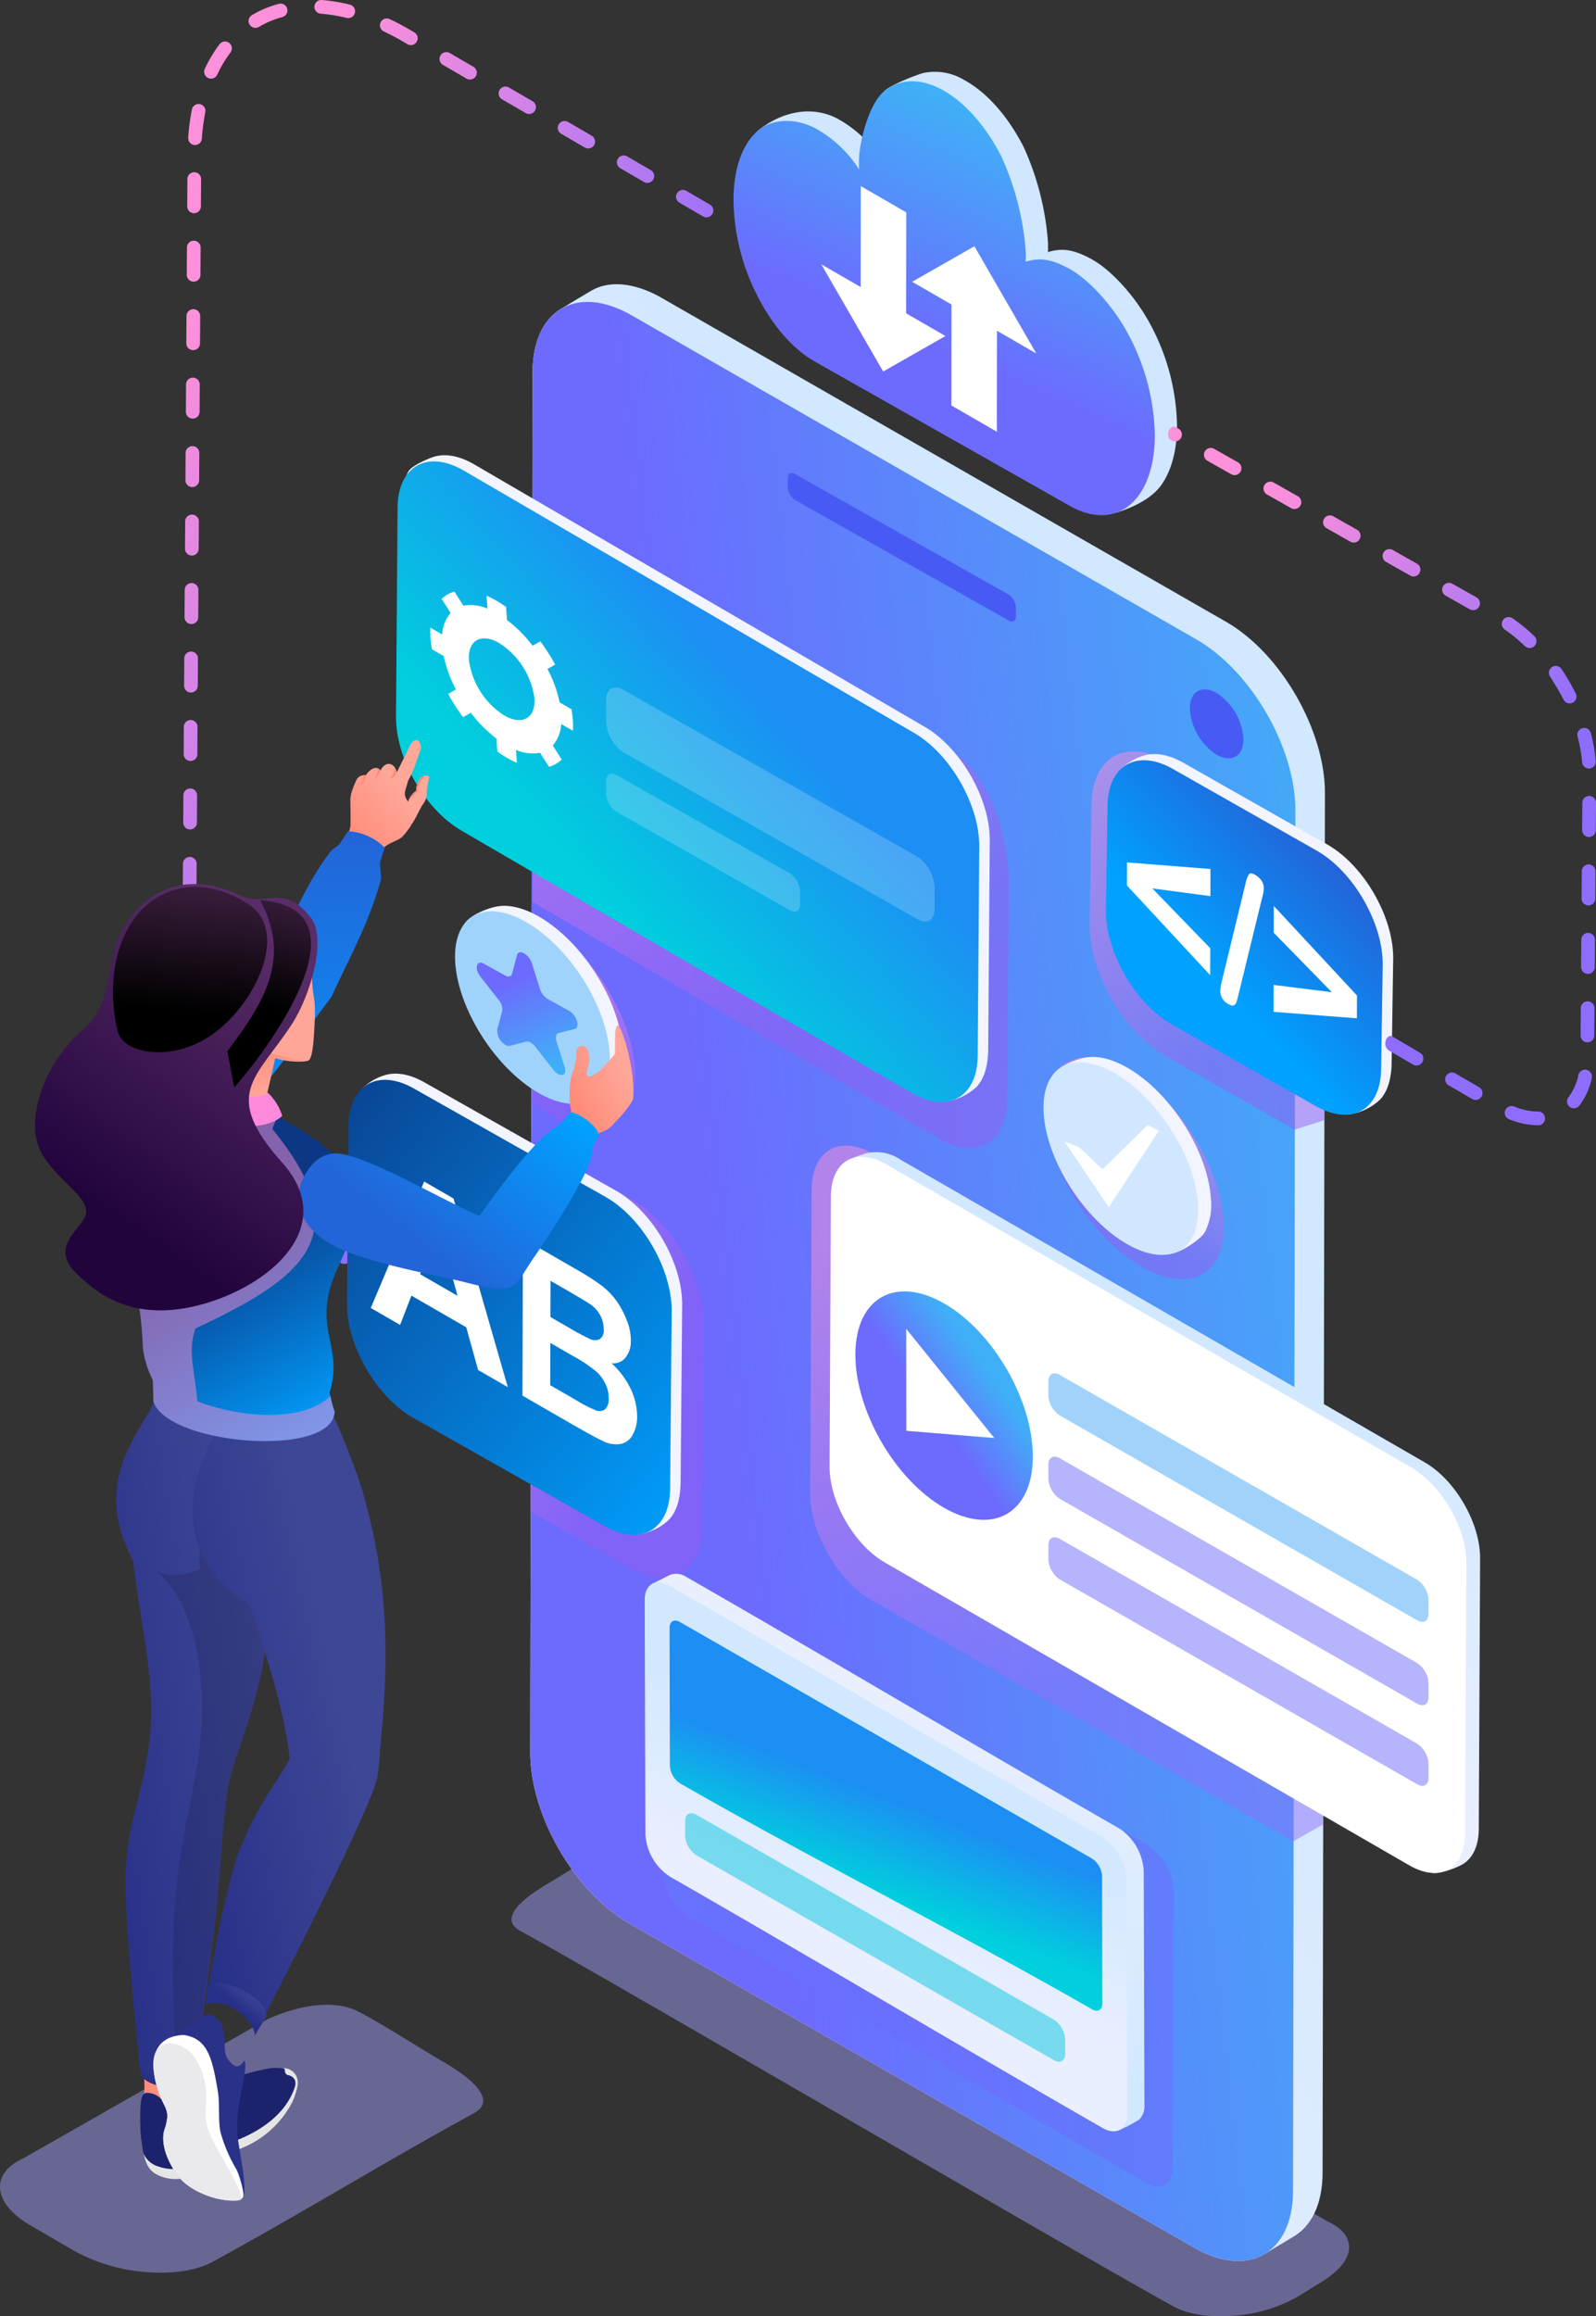 <svg xmlns="http://www.w3.org/2000/svg" xmlns:xlink="http://www.w3.org/1999/xlink" width="261.813" height="379.778" viewBox="0 0 261.813 379.778">
  <rect x="0" y="0" width="261.813" height="379.778" fill="#333333" stroke="none"/>
  <defs>
    <linearGradient id="linear-gradient" x1="0.207" y1="0.097" x2="0.609" y2="0.613" gradientUnits="objectBoundingBox">
      <stop offset="0" stop-color="#fd90da"/>
      <stop offset="1" stop-color="#8e6dfd"/>
    </linearGradient>
    <linearGradient id="linear-gradient-2" x1="0.469" y1="0.618" x2="0.682" y2="0.12" gradientUnits="objectBoundingBox">
      <stop offset="0" stop-color="#6d6afe"/>
      <stop offset="1" stop-color="#3fb0f7"/>
    </linearGradient>
    <linearGradient id="linear-gradient-3" x1="0.638" y1="0.304" x2="0.228" y2="0.857" gradientUnits="objectBoundingBox">
      <stop offset="0" stop-color="#d1e8ff"/>
      <stop offset="1" stop-color="#eaefff"/>
    </linearGradient>
    <linearGradient id="linear-gradient-4" x1="0.249" y1="0.574" x2="1.129" y2="0.313" xlink:href="#linear-gradient-2"/>
    <linearGradient id="linear-gradient-5" x1="0.609" y1="0.767" x2="0.186" y2="-0.049" gradientUnits="objectBoundingBox">
      <stop offset="0" stop-color="#965cf2"/>
      <stop offset="1" stop-color="#ff8adc"/>
    </linearGradient>
    <linearGradient id="linear-gradient-6" x1="0.627" y1="0.369" x2="0.34" y2="0.666" gradientUnits="objectBoundingBox">
      <stop offset="0" stop-color="#1c8ef4"/>
      <stop offset="1" stop-color="#00cfdd"/>
    </linearGradient>
    <linearGradient id="linear-gradient-7" x1="0.689" y1="0.761" x2="0.279" y2="-0.029" xlink:href="#linear-gradient-5"/>
    <linearGradient id="linear-gradient-8" x1="0.717" y1="0.222" x2="0.407" y2="0.62" gradientUnits="objectBoundingBox">
      <stop offset="0" stop-color="#2364d8"/>
      <stop offset="1" stop-color="#00a1ff"/>
    </linearGradient>
    <linearGradient id="linear-gradient-9" x1="0.421" y1="0.69" x2="0.658" y2="0.121" xlink:href="#linear-gradient-5"/>
    <linearGradient id="linear-gradient-10" x1="0.408" y1="0.072" x2="0.581" y2="0.776" xlink:href="#linear-gradient"/>
    <linearGradient id="linear-gradient-11" x1="0.526" y1="0.294" x2="0.442" y2="0.881" xlink:href="#linear-gradient-3"/>
    <linearGradient id="linear-gradient-12" x1="0.424" y1="0.572" x2="0.682" y2="0.326" xlink:href="#linear-gradient-2"/>
    <linearGradient id="linear-gradient-13" x1="0.564" y1="0.678" x2="-0.291" y2="-0.263" xlink:href="#linear-gradient-5"/>
    <linearGradient id="linear-gradient-14" x1="-0.056" y1="-0.173" x2="1" y2="1.047" gradientUnits="objectBoundingBox">
      <stop offset="0" stop-color="#0b3785"/>
      <stop offset="1" stop-color="#00a1ff"/>
    </linearGradient>
    <linearGradient id="linear-gradient-15" x1="0.578" y1="0.537" x2="-1.349" y2="-0.385" xlink:href="#linear-gradient-2"/>
    <linearGradient id="linear-gradient-16" x1="0.531" y1="0.984" x2="0.496" y2="0.2" xlink:href="#linear-gradient-3"/>
    <linearGradient id="linear-gradient-17" x1="0.557" y1="0.355" x2="0.438" y2="0.658" xlink:href="#linear-gradient-3"/>
    <linearGradient id="linear-gradient-18" x1="0.519" y1="0.454" x2="0.425" y2="0.675" xlink:href="#linear-gradient-6"/>
    <linearGradient id="linear-gradient-19" x1="0.28" y1="0.057" x2="0.717" y2="0.617" xlink:href="#linear-gradient"/>
    <linearGradient id="linear-gradient-20" x1="0.358" y1="0.771" x2="0.637" y2="0.056" xlink:href="#linear-gradient-5"/>
    <linearGradient id="linear-gradient-21" x1="0.44" y1="0.199" x2="0.716" y2="0.924" xlink:href="#linear-gradient-2"/>
    <linearGradient id="linear-gradient-22" x1="0.201" y1="0.854" x2="0.66" y2="0.351" gradientUnits="objectBoundingBox">
      <stop offset="0" stop-color="#ff8a78"/>
      <stop offset="1" stop-color="#ffa799"/>
    </linearGradient>
    <linearGradient id="linear-gradient-23" x1="0.5" y1="0" x2="0.5" y2="1" xlink:href="#linear-gradient-8"/>
    <linearGradient id="linear-gradient-24" x1="0" y1="0.5" x2="1" y2="0.5" xlink:href="#linear-gradient-22"/>
    <linearGradient id="linear-gradient-25" x1="0.781" y1="0.222" x2="-0.047" y2="0.782" gradientUnits="objectBoundingBox">
      <stop offset="0" stop-color="#3e4795"/>
      <stop offset="1" stop-color="#273088"/>
    </linearGradient>
    <linearGradient id="linear-gradient-26" x1="0.948" y1="0.203" x2="0.157" y2="0.737" xlink:href="#linear-gradient-25"/>
    <linearGradient id="linear-gradient-28" x1="0.636" y1="0.277" x2="0.003" y2="0.695" xlink:href="#linear-gradient-25"/>
    <linearGradient id="linear-gradient-29" x1="0.719" y1="0.173" x2="0.459" y2="0.469" xlink:href="#linear-gradient-25"/>
    <linearGradient id="linear-gradient-30" x1="0.504" y1="0.373" x2="0.733" y2="0.978" xlink:href="#linear-gradient-14"/>
    <linearGradient id="linear-gradient-31" x1="0.288" y1="0.705" x2="0.792" y2="0.272" xlink:href="#linear-gradient-22"/>
    <linearGradient id="linear-gradient-32" x1="0.344" y1="0.656" x2="1.021" y2="0.163" xlink:href="#linear-gradient-8"/>
    <linearGradient id="linear-gradient-33" x1="0.505" y1="0.464" x2="0.611" y2="0.799" xlink:href="#linear-gradient-22"/>
    <linearGradient id="linear-gradient-34" x1="0.732" y1="0.132" x2="0.397" y2="0.819" gradientUnits="objectBoundingBox">
      <stop offset="0" stop-color="#5a2d68"/>
      <stop offset="1" stop-color="#22043d"/>
    </linearGradient>
    <linearGradient id="linear-gradient-35" x1="0.627" y1="-0.907" x2="0.476" y2="0.728" gradientUnits="objectBoundingBox">
      <stop offset="0" stop-color="#8a4791"/>
      <stop offset="1"/>
    </linearGradient>
    <linearGradient id="linear-gradient-36" x1="0.762" y1="-0.835" x2="0.484" y2="0.609" xlink:href="#linear-gradient-35"/>
  </defs>
  <g id="develop-mobile-app" transform="translate(-1530.656 -144.779)">
    <g id="Group_52096" data-name="Group 52096" transform="translate(1560.576 144.779)">
      <path id="Path_7712" data-name="Path 7712" d="M1654.457,297.569a1.122,1.122,0,1,0-2.242.1c.066,1.521.19,3.038.358,4.551a1.123,1.123,0,1,0,2.231-.252c-.164-1.46-.283-2.932-.346-4.4Zm83.173-117.3a1.124,1.124,0,0,0,1.429-1.687,1.155,1.155,0,0,0-.3-.253l-3.881-2.26a1.124,1.124,0,0,0-1.429,1.688,1.157,1.157,0,0,0,.3.253l3.881,2.26Zm-9.7-5.649a1.124,1.124,0,0,0,1.429-1.687,1.159,1.159,0,0,0-.3-.253l-3.881-2.259a1.124,1.124,0,0,0-1.429,1.687,1.149,1.149,0,0,0,.3.253l3.881,2.26Zm-9.7-5.649a1.124,1.124,0,0,0,1.429-1.687,1.146,1.146,0,0,0-.3-.253l-3.881-2.26a1.124,1.124,0,0,0-1.429,1.688,1.157,1.157,0,0,0,.3.253l3.881,2.26Zm-9.7-5.649a1.124,1.124,0,0,0,1.429-1.687,1.147,1.147,0,0,0-.3-.253l-3.881-2.26a1.124,1.124,0,0,0-1.429,1.687,1.16,1.16,0,0,0,.3.253l3.881,2.26Zm-9.7-5.649a1.124,1.124,0,0,0,1.429-1.687,1.147,1.147,0,0,0-.3-.253l-3.88-2.259a1.124,1.124,0,0,0-1.429,1.687,1.156,1.156,0,0,0,.3.253l3.881,2.259Zm-9.7-5.648a1.124,1.124,0,0,0,1.429-1.688,1.152,1.152,0,0,0-.3-.253l-.822-.478.007,0c-1.048-.6-2.132-1.187-3.228-1.7a1.124,1.124,0,0,0-1.248,1.832,1.179,1.179,0,0,0,.3.2c1.048.5,2.055,1.033,3.063,1.611l0,0,.806.469Zm-9.981-4.309a1.123,1.123,0,0,0,.689-2.132,1.316,1.316,0,0,0-.143-.046,28.84,28.84,0,0,0-4.625-.758,1.124,1.124,0,0,0-.391,2.2,1.222,1.222,0,0,0,.245.043,27.488,27.488,0,0,1,4.226.695Zm-10.526-.141a1.123,1.123,0,0,0-.5-2.187,17.274,17.274,0,0,0-4.511,1.876,1.124,1.124,0,0,0,.939,2.027,1.184,1.184,0,0,0,.213-.1,15.756,15.756,0,0,1,3.857-1.617Zm-8.515,5.8a1.124,1.124,0,0,0-1.62-1.534,1.193,1.193,0,0,0-.175.185,22.162,22.162,0,0,0-2.424,4.05,1.124,1.124,0,0,0,1.876,1.2,1.18,1.18,0,0,0,.163-.256,20.164,20.164,0,0,1,2.18-3.641Zm-4.135,9.789a1.124,1.124,0,0,0-2.141-.641,1.227,1.227,0,0,0-.063.211,36.339,36.339,0,0,0-.6,4.591,1.123,1.123,0,1,0,2.24.148,34.938,34.938,0,0,1,.563-4.309Zm-.693,10.976a1.124,1.124,0,0,0-2.213-.275,1.249,1.249,0,0,0-.032.26l-.029,4.491a1.124,1.124,0,0,0,2.213.275,1.258,1.258,0,0,0,.032-.26l.029-4.491Zm-.073,11.227a1.124,1.124,0,0,0-2.213-.275,1.225,1.225,0,0,0-.032.26l-.03,4.491a1.124,1.124,0,0,0,2.213.274,1.245,1.245,0,0,0,.032-.26l.029-4.491Zm-.073,11.227a1.124,1.124,0,0,0-2.213-.275,1.241,1.241,0,0,0-.032.26l-.029,4.491a1.124,1.124,0,0,0,2.213.275,1.241,1.241,0,0,0,.032-.26l.029-4.491Zm-.073,11.227a1.124,1.124,0,0,0-2.213-.275,1.247,1.247,0,0,0-.032.26l-.029,4.491a1.124,1.124,0,0,0,2.213.275,1.231,1.231,0,0,0,.032-.26l.029-4.491Zm-.073,11.227a1.124,1.124,0,0,0-2.213-.275,1.242,1.242,0,0,0-.032.26l-.029,4.491a1.124,1.124,0,0,0,2.213.275,1.247,1.247,0,0,0,.032-.26l.029-4.49Zm-.073,11.227a1.124,1.124,0,0,0-2.213-.275,1.258,1.258,0,0,0-.032.26l-.029,4.49a1.124,1.124,0,0,0,2.213.275,1.242,1.242,0,0,0,.032-.26l.029-4.491Zm-.073,11.227a1.123,1.123,0,0,0-2.213-.274,1.229,1.229,0,0,0-.032.26l-.029,4.491a1.124,1.124,0,0,0,2.213.275,1.25,1.25,0,0,0,.032-.26l.029-4.491Zm-.073,11.227a1.124,1.124,0,0,0-2.213-.275,1.241,1.241,0,0,0-.032.26l-.029,4.491a1.123,1.123,0,0,0,2.213.274,1.205,1.205,0,0,0,.032-.26l.029-4.491Zm-.072,11.226a1.124,1.124,0,0,0-2.213-.275,1.265,1.265,0,0,0-.032.26l-.029,4.49a1.124,1.124,0,0,0,2.213.275,1.253,1.253,0,0,0,.032-.26l.029-4.49Zm-.073,11.226a1.124,1.124,0,0,0-2.213-.275,1.247,1.247,0,0,0-.032.26l-.029,4.49a1.124,1.124,0,0,0,2.213.275,1.241,1.241,0,0,0,.032-.26l.029-4.49Zm-.073,11.226a1.123,1.123,0,0,0-2.213-.274,1.237,1.237,0,0,0-.032.26l-.029,4.491a1.123,1.123,0,0,0,2.213.275,1.241,1.241,0,0,0,.032-.26l.029-4.491Zm1.055,22.141a1.123,1.123,0,0,0-2.2.451c.3,1.492.661,2.971,1.063,4.439a1.123,1.123,0,1,0,2.165-.6c-.39-1.417-.736-2.853-1.028-4.294Zm3.08,10.6a1.124,1.124,0,0,0-2.173.361,1.142,1.142,0,0,0,.072.433c.535,1.425,1.113,2.823,1.723,4.217a1.123,1.123,0,0,0,2.052-.913c-.6-1.331-1.16-2.728-1.674-4.1Zm4.6,10.06a1.123,1.123,0,0,0-1.971,1.076q1.087,2,2.273,3.94a1.123,1.123,0,1,0,1.912-1.177q-1.16-1.887-2.215-3.839Zm5.91,9.361a1.124,1.124,0,0,0-1.987.967,1.174,1.174,0,0,0,.175.358c.893,1.226,1.825,2.431,2.787,3.6a1.123,1.123,0,1,0,1.733-1.428c-.935-1.134-1.842-2.312-2.707-3.5Zm7.136,8.44a1.123,1.123,0,1,0-1.6,1.576c1.085,1.105,2.2,2.088,3.309,3.149a1.123,1.123,0,1,0,1.486-1.684Q1677.875,348.576,1676.327,347Z" transform="translate(-1652.214 -144.779)" fill-rule="evenodd" fill="url(#linear-gradient)"/>
      <g id="Group_52077" data-name="Group 52077" transform="translate(90.4 11.746)">
        <g id="Group_52075" data-name="Group 52075">
          <path id="Path_7713" data-name="Path 7713" d="M2045.445,200.3a19.867,19.867,0,0,1,7.033,6.682c-.025-.507-.049,1.354-.033-1.522s-1.633-7.52.616-9.847c.891-.922,5.233-2.617,6.277-2.885a9.3,9.3,0,0,1,6.8,1.187c3.768,2.06,7.179,6.071,9.655,10.892a45.549,45.549,0,0,1,4.02,15.792c0,2.909-.016,1.005-.043,1.494,2.1-.63,3.979-.621,7.217,1.17s7.317,6.211,9.848,11.12a36.34,36.34,0,0,1,4.141,16.059c.009,4.193-.947,7.524-2.574,9.829-1.64,2.324-4.81,3.7-7.056,4.441-6.441,2.237-18.86-10.822-25.413-14.531q-10.43-5.9-20.753-11.741c-3.75-2.122-7.112-6.167-9.521-11a35.4,35.4,0,0,1-3.8-15.666c.029-3.059-2.207-7.648.687-9.845C2037.039,198.517,2041.844,198.3,2045.445,200.3Z" transform="translate(-2028.212 -192.499)" fill="#d0e7ff" fill-rule="evenodd"/>
          <path id="Path_7714" data-name="Path 7714" d="M2033.084,206.724a19.867,19.867,0,0,1,7.033,6.683c-.024-.508-.049,1.353-.033-1.522s1.574-9.156,4.045-11.246,5.879-2.359,9.646-.3,7.179,6.071,9.655,10.892a45.539,45.539,0,0,1,4.02,15.792c0,2.91-.015,1.005-.043,1.494,2.1-.63,3.979-.622,7.217,1.17s7.318,6.212,9.848,11.12a36.25,36.25,0,0,1,4.141,16.059c.012,5.395-1.561,9.412-4.1,11.527s-6.037,2.308-9.893.125q-10.566-5.98-21.052-11.912-10.429-5.9-20.753-11.741c-3.75-2.122-7.112-6.167-9.52-11a35.389,35.389,0,0,1-3.8-15.666c.048-5.234,1.584-9.125,4.034-11.2S2029.935,204.982,2033.084,206.724Z" transform="translate(-2019.493 -197.344)" fill-rule="evenodd" fill="url(#linear-gradient-2)"/>
        </g>
        <g id="Group_52076" data-name="Group 52076" transform="translate(14.408 18.764)">
          <path id="Path_7715" data-name="Path 7715" d="M2084.482,285.285l-6.454-3.724,10.15,17.58,10.215-5.822-6.451-3.726.018-16.553-7.46-4.307Z" transform="translate(-2078.028 -268.733)" fill="#fff" fill-rule="evenodd"/>
          <path id="Path_7716" data-name="Path 7716" d="M2152.5,322.681l6.454,3.724-10.15-17.58-10.216,5.822,6.451,3.726-.018,16.553,7.46,4.308Z" transform="translate(-2123.686 -298.957)" fill="#fff" fill-rule="evenodd"/>
        </g>
      </g>
      <path id="Path_7717" data-name="Path 7717" d="M2005.6,1433.923l-105.164-60.064c-3.9-1.783-9.638-3.466-13.466-1.134l-9.795,5.968c-1.971,1.2-8.45,5.184-4.116,7.541,12.75,6.933,94.215,54.532,107.163,61.575,2.448,1.332,6.031,1.813,9.791,1.5a24.6,24.6,0,0,0,10.6-3.158l3.913-2.413c2.766-1.706,4.3-3.569,4.445-5.356C2009.116,1436.636,2007.994,1435.017,2005.6,1433.923Z" transform="translate(-1817.596 -1069.623)" fill="#9e9bf5" fill-rule="evenodd" opacity="0.5" style="mix-blend-mode: multiply;isolation: isolate"/>
      <g id="Group_52080" data-name="Group 52080" transform="translate(57.053 46.598)">
        <g id="Group_52078" data-name="Group 52078">
          <path id="Path_7718" data-name="Path 7718" d="M2026.1,643.788c-.015,5.119-1.84,8.723-4.758,10.418l-4.63,2.784c-15.885-6.779-9.99-87.279-10.958-110.164l4.877-120.1c-4.1-7.166-19.879-13.42-16.2-28.055l-46.557-21.794c-2.067-1.406-56.4-32.87-46.645-38.77,1.631-.987,3.246-1.98,4.856-2.917,3.6-2.13,8.19-.813,11.56,1.13h0l92.641,53.137c9.093,5.239,16.225,17.916,16.2,28.053Z" transform="translate(-1896.113 -334.095)" fill-rule="evenodd" fill="url(#linear-gradient-3)"/>
          <path id="Path_7719" data-name="Path 7719" d="M1884.4,357.4c.014-5.018,1.752-8.582,4.568-10.318,2.967-1.829,7.129-1.631,11.734,1.028l92.641,53.135c8.965,5.177,16.225,17.75,16.2,28.055l-.386,226.28c-.029,10.3-7.337,14.468-16.3,9.29l-92.639-53.136c-8.977-5.183-16.226-17.751-16.2-28.054Z" transform="translate(-1884.008 -342.982)" fill="#fff" fill-rule="evenodd"/>
          <path id="Path_7720" data-name="Path 7720" d="M1884.4,357.4c.014-5.018,1.752-8.582,4.568-10.318,2.967-1.829,7.129-1.631,11.734,1.028l92.641,53.135c8.965,5.177,16.225,17.75,16.2,28.055l-.386,226.28c-.029,10.3-7.337,14.468-16.3,9.29l-92.639-53.136c-8.977-5.183-16.226-17.751-16.2-28.054Z" transform="translate(-1884.008 -342.982)" fill-rule="evenodd" fill="url(#linear-gradient-4)"/>
        </g>
        <g id="Group_52079" data-name="Group 52079" transform="translate(42.252 30.957)">
          <path id="Path_7721" data-name="Path 7721" d="M2328.028,614.718c2.427,1.4,4.4.276,4.409-2.513a9.655,9.655,0,0,0-4.382-7.589c-2.427-1.4-4.4-.277-4.409,2.513A9.655,9.655,0,0,0,2328.028,614.718Z" transform="translate(-2257.687 -568.533)" fill="#485af4" fill-rule="evenodd"/>
          <path id="Path_7722" data-name="Path 7722" d="M2055.669,460.706c0-.76.54-1.058,1.2-.665,9.627,5.439,25.4,14.319,35.03,19.759a2.691,2.691,0,0,1,1.2,2.089v1.5c0,.76-.541,1.058-1.2.665-9.626-5.439-25.4-14.319-35.03-19.759a2.686,2.686,0,0,1-1.195-2.089Z" transform="translate(-2055.668 -459.868)" fill="#485af4" fill-rule="evenodd"/>
        </g>
      </g>
      <g id="Group_52082" data-name="Group 52082" transform="translate(35.042 74.641)">
        <path id="Path_7723" data-name="Path 7723" d="M1885.93,496.766l68.608,36.736c6.163,3.559,9.258,14.307,9.238,21.39l-.266,35.551c-.021,7.082-5.043,9.945-11.207,6.387l-66.634-38.8Z" transform="translate(-1863.25 -484.77)" fill-rule="evenodd" opacity="0.5" fill="url(#linear-gradient-5)" style="mix-blend-mode: multiply;isolation: isolate"/>
        <path id="Path_7724" data-name="Path 7724" d="M1801.639,455.668c.007-2.383-.836-3.86.185-5.163.65-.828,2.911-1.833,3.868-2.164,1.852-.641,4.2-.31,6.757,1.166l73.873,43.011c5.945,3.434,10.759,11.77,10.74,18.6l-.256,34.3c-.005,2.118-.449,4.831-2.073,6.318a9.242,9.242,0,0,1-4.695,2.243c-1.548.127-2.147-1.3-4.043-2.4l-73.872-43.011c-5.953-3.437-10.76-11.771-10.74-18.6Z" transform="translate(-1799.66 -448.03)" fill="#f2f4ff" fill-rule="evenodd"/>
        <path id="Path_7725" data-name="Path 7725" d="M1794.84,459.78c.019-6.833,4.858-9.6,10.81-6.161l73.873,43.011c5.945,3.433,10.759,11.77,10.74,18.6l-.256,34.3c-.019,6.833-4.865,9.594-10.811,6.161l-73.872-43.011c-5.953-3.437-10.76-11.771-10.741-18.6Z" transform="translate(-1794.583 -451.129)" fill-rule="evenodd" fill="url(#linear-gradient-6)"/>
        <g id="Group_52081" data-name="Group 52081" transform="translate(34.468 38.084)">
          <path id="Path_7726" data-name="Path 7726" d="M1934.622,604.769c0-1.823,1.3-2.54,2.885-1.6l48.138,27.3a6.45,6.45,0,0,1,2.866,5.013V639.1c-.005,1.823-1.3,2.539-2.885,1.6l-48.138-27.3a6.446,6.446,0,0,1-2.866-5.013Z" transform="translate(-1934.621 -602.757)" fill="#fff" fill-rule="evenodd" opacity="0.2"/>
          <path id="Path_7727" data-name="Path 7727" d="M1934.621,661.2c0-1.076.766-1.5,1.7-.942l28.426,16.123a3.809,3.809,0,0,1,1.693,2.96v2.13c0,1.077-.767,1.5-1.7.943l-28.426-16.123a3.808,3.808,0,0,1-1.693-2.96Z" transform="translate(-1934.62 -645.92)" fill="#fff" fill-rule="evenodd" opacity="0.2"/>
        </g>
        <path id="Path_7728" data-name="Path 7728" d="M1829.562,559.2a12.772,12.772,0,0,1-5.782-9.04c-.227-3.277,1.993-4.545,4.96-2.83a12.779,12.779,0,0,1,5.782,9.04c.227,3.279-1.995,4.544-4.96,2.83Zm11.03-1.019-1.929-1.115a21.011,21.011,0,0,0-2-5.483l1.262-.718a31.174,31.174,0,0,0-2.44-3.814l-1.261.72a22.328,22.328,0,0,0-4.205-4.224l-.148-2.134c-.529-.381-1.067-.732-1.61-1.046a15.536,15.536,0,0,0-1.595-.807l.148,2.134a6.707,6.707,0,0,0-3.947-.489l-1.47-2.3a4.77,4.77,0,0,0-2.093,1.194l1.47,2.3a5.835,5.835,0,0,0-1.378,3.528l-1.929-1.115a13.1,13.1,0,0,0,.012,1.705,16.866,16.866,0,0,0,.233,1.836l1.929,1.115a20.941,20.941,0,0,0,2,5.481l-1.262.72a31.177,31.177,0,0,0,2.44,3.814l1.261-.72a22.33,22.33,0,0,0,4.205,4.224l.148,2.132a18.841,18.841,0,0,0,1.612,1.049,15.162,15.162,0,0,0,1.593.8l-.148-2.132a6.707,6.707,0,0,0,3.946.489l1.471,2.3A4.778,4.778,0,0,0,1839,566.43l-1.471-2.3a5.821,5.821,0,0,0,1.378-3.526l1.929,1.115a13.178,13.178,0,0,0-.012-1.707A16.832,16.832,0,0,0,1840.592,558.179Z" transform="translate(-1811.815 -516.537)" fill="#fff" fill-rule="evenodd"/>
      </g>
      <g id="Group_52085" data-name="Group 52085" transform="translate(148.845 123.186)">
        <path id="Path_7729" data-name="Path 7729" d="M2257.24,654.082c.022-7.893,5.612-11.086,12.486-7.116l25.2,14.306.486,44.472-4.835,1.54-21.231-12.052c-6.876-3.97-12.428-13.6-12.407-21.488Z" transform="translate(-2256.943 -645.258)" fill-rule="evenodd" opacity="0.5" fill="url(#linear-gradient-7)" style="mix-blend-mode: multiply;isolation: isolate"/>
        <g id="Group_52084" data-name="Group 52084" transform="translate(2.653 0.451)">
          <path id="Path_7730" data-name="Path 7730" d="M2274.974,654.73c.006-2.383-.548-3.869.482-5.163a9.047,9.047,0,0,1,3.571-2.164c1.851-.641,4.2-.31,6.757,1.166l23.6,13.394c5.945,3.433,10.759,11.771,10.739,18.6l-.256,17.023c-.006,2.118-.449,4.831-2.074,6.318a9.247,9.247,0,0,1-4.7,2.243c-1.548.126-2.147-1.305-4.043-2.4l-23.6-13.394c-5.953-3.437-10.76-11.771-10.74-18.6Z" transform="translate(-2272.996 -647.092)" fill="#f2f4ff" fill-rule="evenodd"/>
          <path id="Path_7731" data-name="Path 7731" d="M2267.98,658.841c.019-6.833,4.858-9.6,10.81-6.161l23.6,13.394c5.945,3.433,10.759,11.771,10.74,18.6l-.256,17.022c-.019,6.833-4.865,9.594-10.811,6.161l-23.6-13.394c-5.953-3.437-10.76-11.771-10.741-18.6Z" transform="translate(-2267.723 -650.191)" fill-rule="evenodd" fill="url(#linear-gradient-8)"/>
          <g id="Group_52083" data-name="Group 52083" transform="translate(3.453 17.765)">
            <path id="Path_7732" data-name="Path 7732" d="M2379.461,748.264l13.642,14.683-.01,3.741-13.681-1.06.012-4.413,9.559,1.192-9.535-9.749Z" transform="translate(-2355.375 -741.127)" fill="#fff" fill-rule="evenodd"/>
            <path id="Path_7733" data-name="Path 7733" d="M2350.692,727.82a2.292,2.292,0,0,1,.363,1.243,7.575,7.575,0,0,1-.3,1.589l-3.859,15.8c-.122.528-.244.93-.332,1.218a.83.83,0,0,1-.451.552c-.187.087-.466.027-.844-.191a2.442,2.442,0,0,1-1.374-2.179,10.438,10.438,0,0,1,.278-1.646l3.843-15.81a5.014,5.014,0,0,1,.576-1.633c.176-.258.537-.225,1.051.072A2.826,2.826,0,0,1,2350.692,727.82Z" transform="translate(-2328.6 -724.788)" fill="#fff" fill-rule="evenodd"/>
            <path id="Path_7734" data-name="Path 7734" d="M2281.752,723.051l.01-3.784,13.687,1.082-.013,4.451-9.526-1.275,9.5,9.813-.013,4.413Z" transform="translate(-2281.752 -719.267)" fill="#fff" fill-rule="evenodd"/>
          </g>
        </g>
      </g>
      <g id="Group_52088" data-name="Group 52088" transform="translate(141.253 173.296)">
        <path id="Path_7735" data-name="Path 7735" d="M2243.1,883.334c-8.066-4.663-15.1-15.661-15.718-24.574s5.417-12.355,13.484-7.692,15.1,15.667,15.718,24.574S2251.167,887.995,2243.1,883.334Z" transform="translate(-2227.036 -848.954)" fill-rule="evenodd" opacity="0.5" fill="url(#linear-gradient-9)" style="mix-blend-mode: multiply;isolation: isolate"/>
        <g id="Group_52087" data-name="Group 52087">
          <path id="Path_7736" data-name="Path 7736" d="M2231.342,851.852c.849-1.437,3.652-2.574,5.307-2.893,1.931-.372,4.338.148,7,1.687,6.988,4.04,13.091,13.581,13.625,21.3a9.915,9.915,0,0,1-.943,5.567c-.733,1.286-3.7,3.185-5.209,3.521C2242.2,883.613,2228.843,856.079,2231.342,851.852Z" transform="translate(-2229.82 -848.843)" fill="#f2f4ff" fill-rule="evenodd"/>
          <g id="Group_52086" data-name="Group 52086" transform="translate(0 0.891)">
            <path id="Path_7737" data-name="Path 7737" d="M2239.761,882.237c-6.992-4.042-13.091-13.576-13.626-21.3s4.7-10.71,11.689-6.668,13.091,13.581,13.625,21.3S2246.749,886.277,2239.761,882.237Z" transform="translate(-2226.097 -852.465)" fill="#d1e7ff" fill-rule="evenodd"/>
            <path id="Path_7738" data-name="Path 7738" d="M2253.728,894.232l1.854.927-8.233,12.532-7.268-10.777,2.393.936,3.839,3.644Z" transform="translate(-2236.64 -883.951)" fill="#fff" fill-rule="evenodd"/>
          </g>
        </g>
      </g>
      <g id="Group_52092" data-name="Group 52092" transform="translate(102.982 187.826)">
        <path id="Path_7739" data-name="Path 7739" d="M2070.853,915.087c.018-6.45,4.586-9.059,10.2-5.815l73.657,42.232.006,67.716-4.866,2.738-69.1-39.49c-5.619-3.244-10.156-11.11-10.138-17.559Z" transform="translate(-2070.61 -907.878)" fill-rule="evenodd" opacity="0.5" fill="url(#linear-gradient-10)" style="mix-blend-mode: multiply;isolation: isolate"/>
        <g id="Group_52091" data-name="Group 52091" transform="translate(3.185 1.045)">
          <path id="Path_7740" data-name="Path 7740" d="M2090.964,918.579c0-1.642-1.283-2.979-.714-4.035.615-1.141,3.153-1.843,4.244-2.191a7.041,7.041,0,0,1,5.6,1.021l86.038,49.655c5.023,2.9,9.09,9.946,9.074,15.719l-.216,44.338c-.008,2.829-1,4.832-2.591,5.8-.975.59-3.72,1.67-5.066,1.437-.945-.163-.42-1.419-1.477-2.03l-86.037-49.655c-5.03-2.9-9.092-9.946-9.075-15.719Z" transform="translate(-2088.491 -912.125)" fill-rule="evenodd" fill="url(#linear-gradient-11)"/>
          <path id="Path_7741" data-name="Path 7741" d="M2083.769,921.887c.016-5.773,4.1-8.11,9.133-5.205l86.038,49.655c5.023,2.9,9.091,9.945,9.075,15.719l-.217,44.338c-.017,5.773-4.111,8.106-9.135,5.205l-86.036-49.656c-5.03-2.9-9.092-9.946-9.075-15.719Z" transform="translate(-2083.552 -914.619)" fill="#fff" fill-rule="evenodd"/>
          <g id="Group_52089" data-name="Group 52089" transform="translate(4.227 22.868)">
            <path id="Path_7742" data-name="Path 7742" d="M2115.33,1007.031c-8.045-4.645-14.578-.913-14.6,8.322s6.466,20.5,14.511,25.141,14.578.913,14.6-8.332S2123.368,1011.671,2115.33,1007.031Z" transform="translate(-2100.725 -1005.033)" fill-rule="evenodd" fill="url(#linear-gradient-12)"/>
            <path id="Path_7743" data-name="Path 7743" d="M2134.637,1029.973l.017,16.72,14.425,1.18Z" transform="translate(-2126.29 -1023.834)" fill="#fff" fill-rule="evenodd"/>
          </g>
          <g id="Group_52090" data-name="Group 52090" transform="translate(35.899 36.299)">
            <path id="Path_7744" data-name="Path 7744" d="M2229.4,1060.91c0-1.186.843-1.651,1.875-1.037l58.614,33.574a4.2,4.2,0,0,1,1.864,3.259v2.345c0,1.186-.844,1.651-1.876,1.038l-58.613-33.576a4.189,4.189,0,0,1-1.864-3.259Z" transform="translate(-2229.402 -1059.602)" fill="#44a7f7" fill-rule="evenodd" opacity="0.5"/>
            <path id="Path_7745" data-name="Path 7745" d="M2229.4,1116.416c0-1.186.843-1.651,1.875-1.037l58.614,33.575a4.2,4.2,0,0,1,1.864,3.259v2.345c0,1.186-.844,1.651-1.876,1.038l-58.613-33.576a4.189,4.189,0,0,1-1.864-3.259Z" transform="translate(-2229.402 -1101.446)" fill="#6d6afd" fill-rule="evenodd" opacity="0.5"/>
            <path id="Path_7746" data-name="Path 7746" d="M2229.4,1170.1c0-1.186.843-1.651,1.875-1.038l58.614,33.575a4.2,4.2,0,0,1,1.864,3.259v2.346c0,1.185-.844,1.651-1.876,1.038l-58.613-33.576a4.189,4.189,0,0,1-1.864-3.259Z" transform="translate(-2229.402 -1141.914)" fill="#6d6afd" fill-rule="evenodd" opacity="0.5"/>
          </g>
        </g>
      </g>
      <g id="Group_52094" data-name="Group 52094" transform="translate(26.997 176.037)">
        <path id="Path_7747" data-name="Path 7747" d="M1884.143,905.639l16.793,9.493c6.469,3.736,11.707,12.807,11.686,20.243l-.278,33.407c-.021,7.434-5.294,10.439-11.765,6.7l-16.436-9.291Z" transform="translate(-1854.054 -894.4)" fill-rule="evenodd" opacity="0.5" fill="url(#linear-gradient-13)" style="mix-blend-mode: multiply;isolation: isolate"/>
        <g id="Group_52093" data-name="Group 52093">
          <path id="Path_7748" data-name="Path 7748" d="M1769.151,867.617c.006-2.383-.548-3.869.482-5.163a9.051,9.051,0,0,1,3.571-2.164c1.851-.64,4.2-.31,6.757,1.166l31.459,17.782c5.945,3.433,10.759,11.77,10.74,18.6l-.256,29.115c-.006,2.118-.45,4.831-2.074,6.318a9.244,9.244,0,0,1-4.695,2.243c-1.547.125-2.147-1.305-4.043-2.4l-31.458-17.781c-5.953-3.438-10.76-11.771-10.74-18.6Z" transform="translate(-1767.172 -859.98)" fill="#f2f4ff" fill-rule="evenodd"/>
          <path id="Path_7749" data-name="Path 7749" d="M1762.157,871.728c.019-6.833,4.858-9.6,10.81-6.161l31.459,17.782c5.945,3.433,10.759,11.77,10.74,18.6l-.256,29.114c-.019,6.832-4.865,9.594-10.811,6.161l-31.457-17.781c-5.953-3.437-10.76-11.772-10.741-18.6Z" transform="translate(-1761.899 -863.078)" fill-rule="evenodd" fill="url(#linear-gradient-14)"/>
          <path id="Path_7750" data-name="Path 7750" d="M1807.261,948.129l-.017,5.934,2.956,1.706a36.428,36.428,0,0,0,3.3,1.783,1.931,1.931,0,0,0,1.81.155,1.712,1.712,0,0,0,.674-1.611,4.839,4.839,0,0,0-.557-2.281,5.068,5.068,0,0,0-1.687-1.867c-.447-.3-1.738-1.082-3.884-2.323l-2.594-1.5Zm-21.395-1.086,6.138,3.544-3.118-11.324-3.02,7.78Zm.667-15.19,4.811,2.777,8.906,30.931-4.871-2.811-1.944-7-8.991-5.192-1.859,4.8-4.813-2.779,8.76-20.731Zm29.638,37.373a2.275,2.275,0,0,0,.627-1.851,5.2,5.2,0,0,0-.474-2.233,6.681,6.681,0,0,0-1.393-1.993,22.754,22.754,0,0,0-4.037-2.723l-3.662-2.114-.02,6.932,4.213,2.432a20.6,20.6,0,0,0,3.112,1.62,1.6,1.6,0,0,0,1.635-.07Zm4.229-3.393a10.554,10.554,0,0,1,1.058,4.489,5.958,5.958,0,0,1-.715,3.031,2.868,2.868,0,0,1-1.932,1.518,4.7,4.7,0,0,1-3.066-.527c-.741-.346-2.549-1.309-5.435-2.977l-7.653-4.417.072-25.746,8.981,5.184a38.235,38.235,0,0,1,3.954,2.539,11.971,11.971,0,0,1,2.368,2.433,14.5,14.5,0,0,1,1.7,3.155,8.66,8.66,0,0,1,.7,3.373,4.281,4.281,0,0,1-.867,2.824,2.5,2.5,0,0,1-2.3.93A13.731,13.731,0,0,1,1820.4,965.832Z" transform="translate(-1773.866 -914.162)" fill="#fff" fill-rule="evenodd"/>
        </g>
      </g>
      <g id="Group_52095" data-name="Group 52095" transform="translate(75.838 258.032)">
        <path id="Path_7751" data-name="Path 7751" d="M1972.708,1197.422c.008-2.713,1.929-3.812,4.292-2.447,25.042,14.364,50.034,29.232,75.078,43.6a9.41,9.41,0,0,1,4.264,7.387l-.151,45.584c-.007,2.713-1.932,3.809-4.293,2.446-25.043-14.364-50.038-29.235-75.078-43.6a9.4,9.4,0,0,1-4.264-7.387Z" transform="translate(-1969.546 -1194.073)" fill-rule="evenodd" opacity="0.5" fill="url(#linear-gradient-15)" style="mix-blend-mode: multiply;isolation: isolate"/>
        <path id="Path_7752" data-name="Path 7752" d="M1965.537,1194.736l2.873-1.437a2.96,2.96,0,0,1,2.722.363c23.666,13.574,47.284,27.626,70.953,41.2a8.893,8.893,0,0,1,4.03,6.981l.116,38.41a3.087,3.087,0,0,1-.856,2.356,25.468,25.468,0,0,1-3.372,1.757c-23.667-13.575-47.118-29.43-70.781-43a8.884,8.884,0,0,1-4.031-6.981Z" transform="translate(-1964.255 -1193.108)" fill-rule="evenodd" fill="url(#linear-gradient-16)"/>
        <path id="Path_7753" data-name="Path 7753" d="M1960.327,1201.7c.007-2.565,1.823-3.6,4.057-2.312,23.666,13.574,47.284,27.625,70.953,41.2a8.892,8.892,0,0,1,4.03,6.981l.116,38.41c-.007,2.563-1.826,3.6-4.057,2.311-23.667-13.575-47.289-27.628-70.953-41.2a8.886,8.886,0,0,1-4.031-6.981Z" transform="translate(-1960.327 -1197.426)" fill-rule="evenodd" fill="url(#linear-gradient-17)"/>
        <path id="Path_7754" data-name="Path 7754" d="M1976.911,1225.495c0-1.063.756-1.493,1.681-.958q33.8,19.386,67.592,38.777a3.684,3.684,0,0,1,1.67,2.894l.049,20.88c0,1.062-.758,1.492-1.682.958-22.534-12.925-45.059-24.125-67.592-37.051a3.68,3.68,0,0,1-1.67-2.893Z" transform="translate(-1972.829 -1216.627)" fill-rule="evenodd" fill="url(#linear-gradient-18)"/>
        <path id="Path_7755" data-name="Path 7755" d="M1987.262,1353.921c0-1.186.843-1.651,1.875-1.037l58.613,33.574a4.2,4.2,0,0,1,1.864,3.26v2.345c0,1.186-.844,1.651-1.875,1.038l-58.613-33.576a4.192,4.192,0,0,1-1.864-3.259Z" transform="translate(-1980.631 -1313.353)" fill="#04c6df" fill-rule="evenodd" opacity="0.5"/>
      </g>
      <path id="Path_7756" data-name="Path 7756" d="M2309.777,431.275a1.123,1.123,0,0,0,1.106-1.954l-.578-.328c-1.274-.115-1.512,1.931-.528,2.282Zm6.969,1.364a1.123,1.123,0,1,0-1.106,1.954l3.908,2.212a1.123,1.123,0,0,0,1.106-1.954l-3.908-2.212Zm9.77,5.53a1.123,1.123,0,1,0-1.106,1.954l3.908,2.212a1.123,1.123,0,1,0,1.106-1.954l-3.908-2.212Zm9.771,5.53a1.123,1.123,0,1,0-1.106,1.954l3.907,2.212a1.123,1.123,0,0,0,1.106-1.954l-3.908-2.212Zm9.77,5.53a1.123,1.123,0,1,0-1.106,1.954l3.908,2.212a1.123,1.123,0,1,0,1.106-1.954l-3.908-2.212Zm9.77,5.529a1.123,1.123,0,1,0-1.106,1.954l3.908,2.212a1.123,1.123,0,1,0,1.106-1.954l-3.908-2.212Zm9.813,5.635a1.123,1.123,0,0,0-1.262,1.857,24.41,24.41,0,0,1,3.315,2.719,1.124,1.124,0,0,0,1.775-1.332,1.164,1.164,0,0,0-.207-.275,26.375,26.375,0,0,0-3.621-2.969Zm8.059,8.327a1.123,1.123,0,0,0-1.909,1.181c.808,1.3,1.538,2.442,2.234,3.823a1.123,1.123,0,1,0,2.007-1.007,37.8,37.8,0,0,0-2.332-4Zm4.815,10.5a1.124,1.124,0,0,0-2.208.241,1.2,1.2,0,0,0,.036.329,24.877,24.877,0,0,1,.744,4.223,1.123,1.123,0,0,0,2.233.053,1.153,1.153,0,0,0,.005-.234,27.4,27.4,0,0,0-.811-4.611Zm.849,11.444a1.124,1.124,0,0,0-2.213-.277,1.235,1.235,0,0,0-.032.26l-.033,4.49a1.123,1.123,0,0,0,2.213.277,1.253,1.253,0,0,0,.032-.26l.033-4.49Zm-.084,11.226a1.124,1.124,0,0,0-2.213-.277,1.238,1.238,0,0,0-.032.26l-.034,4.491a1.124,1.124,0,0,0,2.213.277,1.253,1.253,0,0,0,.032-.26l.034-4.491Zm-.084,11.227a1.124,1.124,0,0,0-2.213-.277,1.267,1.267,0,0,0-.032.26l-.033,4.49a1.124,1.124,0,0,0,2.213.277,1.238,1.238,0,0,0,.032-.26l.033-4.49Zm-.083,11.226a1.124,1.124,0,0,0-2.213-.277,1.253,1.253,0,0,0-.032.26l-.034,4.49a1.124,1.124,0,0,0,2.213.277,1.225,1.225,0,0,0,.032-.26l.034-4.49Zm-.445,11.439a1.124,1.124,0,0,0-2.089-.77,1.183,1.183,0,0,0-.1.278,9.049,9.049,0,0,1-1.611,3.621,1.123,1.123,0,0,0,1.7,1.467l.075-.087a11.26,11.26,0,0,0,2.031-4.508Zm-8.773,7.751a1.124,1.124,0,0,0,.255-2.215,1.206,1.206,0,0,0-.26-.029,10.579,10.579,0,0,1-3.944-.828,1.123,1.123,0,0,0-1.116,1.924,1.185,1.185,0,0,0,.269.156,12.784,12.784,0,0,0,4.8.994Zm-10.839-4.3a1.123,1.123,0,0,0,1.428-1.687,1.145,1.145,0,0,0-.3-.253l-3.881-2.26a1.124,1.124,0,0,0-1.429,1.687,1.158,1.158,0,0,0,.3.253l3.881,2.259Zm-9.7-5.649a1.124,1.124,0,0,0,1.429-1.687,1.155,1.155,0,0,0-.3-.253l-4.565-2.694c-.989-.438-1.705,1.683-.445,2.375Z" transform="translate(-2147.469 -359.035)" fill-rule="evenodd" fill="url(#linear-gradient-19)"/>
    </g>
    <g id="Group_52114" data-name="Group 52114" transform="translate(1530.656 266.12)">
      <path id="Path_7757" data-name="Path 7757" d="M1534.441,1505.426l40.014-22.79c4.362-1.993,10.605-3.58,15.05-1.267,4.049,2.107,10.72,6.42,13.67,8.1,2.24,1.278,10.018,5.937,5.174,8.571-14.25,7.748-28.352,16.463-42.821,24.334-2.737,1.489-6.74,2.026-10.943,1.678a28.981,28.981,0,0,1-11.852-3.53l-7.1-4.13c-3.138-1.828-4.8-3.988-4.968-5.986C1530.508,1508.457,1531.763,1506.648,1534.441,1505.426Z" transform="translate(-1530.656 -1272.864)" fill="#9e9bf5" fill-rule="evenodd" opacity="0.5" style="mix-blend-mode: multiply;isolation: isolate"/>
      <g id="Group_52113" data-name="Group 52113" transform="translate(5.745 0)">
        <g id="Group_52099" data-name="Group 52099" transform="translate(68.898 27.182)">
          <g id="Group_52098" data-name="Group 52098">
            <path id="Path_7758" data-name="Path 7758" d="M1884.473,786.864l.011-2.829-.1-26.573,1.412-.672c8.061,4.661,15.1,15.667,15.718,24.574C1902.315,792.9,1891.993,793.15,1884.473,786.864Z" transform="translate(-1871.964 -754.675)" fill-rule="evenodd" opacity="0.5" fill="url(#linear-gradient-20)" style="mix-blend-mode: multiply;isolation: isolate"/>
            <g id="Group_52097" data-name="Group 52097">
              <path id="Path_7759" data-name="Path 7759" d="M1839.164,751.206c.849-1.437,3.652-2.574,5.307-2.893,1.931-.373,4.338.147,7,1.687,6.988,4.04,13.091,13.581,13.625,21.3a9.917,9.917,0,0,1-.943,5.567c-.733,1.287-3.7,3.185-5.21,3.521C1850.021,782.967,1836.664,755.434,1839.164,751.206Z" transform="translate(-1837.642 -748.198)" fill="#f2f4ff" fill-rule="evenodd"/>
              <path id="Path_7760" data-name="Path 7760" d="M1847.582,781.591c-6.993-4.042-13.091-13.576-13.626-21.3s4.7-10.71,11.689-6.667,13.091,13.581,13.625,21.3S1854.57,785.631,1847.582,781.591Z" transform="translate(-1833.918 -750.928)" fill="#a0d3fb" fill-rule="evenodd"/>
            </g>
          </g>
          <path id="Path_7761" data-name="Path 7761" d="M1863.563,788.687l-3.465-1.91a3.03,3.03,0,0,1-1.283-1.644l-1.331-4.211a2.976,2.976,0,0,0-1.3-1.652c-.515-.284-1.005-.244-1.147.3l-.8,3.035c-.129.483-.586.611-1.153.3l-3.459-1.918c-1.242-.687-1.635.783-.565,2.146l2.963,3.772a2.381,2.381,0,0,1,.586,1.848l-.809,3.015a2.753,2.753,0,0,0,1.364,2.541.99.99,0,0,0,.731.136l2.629-.691a1.009,1.009,0,0,1,.738.144,2.641,2.641,0,0,1,.778.694l2.958,3.78a2.607,2.607,0,0,0,.773.7c.8.443,1.451-.028,1.083-1.18l-1.337-4.208c-.221-.686-.079-1.222.347-1.333l2.635-.675C1865.458,791.421,1864.811,789.376,1863.563,788.687Z" transform="translate(-1844.871 -771.49)" fill-rule="evenodd" fill="url(#linear-gradient-21)"/>
        </g>
        <g id="Group_52101" data-name="Group 52101" transform="translate(16.426)">
          <g id="Group_52100" data-name="Group 52100" transform="translate(32.488)">
            <path id="Path_7762" data-name="Path 7762" d="M1765.337,638.6c-.3.629-.584,1.265-.9,1.888l-1.283,2.566c-.273-1.258-1.277-1.739-2.049-1.105a2.209,2.209,0,0,0-.625.839c-.123-.343-1.094-1.116-2.408.75a1.441,1.441,0,0,0-1.6.92,10.386,10.386,0,0,0-.551,1.344,5.415,5.415,0,0,0-.383,1.823c.009,1.237.062,2.579.026,4.057-.038,1.6-1.857,3.635-2.845,4.8l5.954,1.888a32.956,32.956,0,0,1,2.318-2.9c.935-.947,2.115-1.06,3.007-1.79a11.474,11.474,0,0,0,1.633-2.151c.7-.994,1.086-2.069,1.755-3.157a2.915,2.915,0,0,0,.679-2.141,22.909,22.909,0,0,1,.447-2.53c-1.223-.61-2.187.9-2.178,2.372a3.657,3.657,0,0,0-1.319,1.791c-.972-1.271-.393-1.8,0-3.436a16.415,16.415,0,0,0,1.4-3.278c.19-.5.38-1.024.584-1.587a1.578,1.578,0,0,0-.353-1.745C1766.424,637.677,1765.834,637.744,1765.337,638.6Z" transform="translate(-1752.727 -637.764)" fill-rule="evenodd" fill="url(#linear-gradient-22)"/>
            <path id="Path_7763" data-name="Path 7763" d="M1780.9,657.376c-.87.125-1.483,1.324-1.476,2.5a3.566,3.566,0,0,0-1.285,1.7,8.1,8.1,0,0,1,1.564-1.558,3.729,3.729,0,0,1,1.2-2.643Zm-4.549-.747-.11.221a2.246,2.246,0,0,0-.324-.788,3.183,3.183,0,0,1-.849,1.889,2.125,2.125,0,0,0,1.284-1.321Zm-2.793-.065a.739.739,0,0,0-.315-.321,5.051,5.051,0,0,1-.669,1.707,2.853,2.853,0,0,0,.984-1.386Zm-2.373.731-.028.039a2.076,2.076,0,0,0-.382-.009,3.877,3.877,0,0,1-.695,1.907A3.088,3.088,0,0,0,1771.19,657.3Z" transform="translate(-1765.813 -651.558)" fill="#ff8978" fill-rule="evenodd"/>
          </g>
          <path id="Path_7764" data-name="Path 7764" d="M1643.348,718.758c3-5.221,5.343-11.762,9.53-17.065.349-.442,1.169-.78,1.471-1.245q.656-1.013,1.306-1.989a9.287,9.287,0,0,1,6.027,2.717q-.353,1.049-.693,2.087c-.265.807.243,2.531.013,3.338-2.063,7.254-5.023,12.371-8.07,19.031-4.154,5.357-26.812,38.128-31.528,27.832-1.527-3.335-.26-7.726,1.974-11.318a30.6,30.6,0,0,1,4.217-4.953C1630.629,734.045,1638.792,723.455,1643.348,718.758Z" transform="translate(-1620.734 -683.519)" fill-rule="evenodd" fill="url(#linear-gradient-23)"/>
        </g>
        <g id="Group_52104" data-name="Group 52104" transform="translate(13.31 101.89)">
          <g id="Group_52102" data-name="Group 52102" transform="translate(3.946 112.428)">
            <path id="Path_7765" data-name="Path 7765" d="M1634.36,1525.519c.664-.126,3.629-.963,3.91-1.06a38.339,38.339,0,0,1,7.459-2.111c2.183-.327,5.225.314,4.249,3.626-1.307,4.437-5.128,7.674-8.876,9.24-1.329.556-3,.686-4.595,1.484-1.236.618-1.507,1.641-2.425,2.328a6.38,6.38,0,0,1-5.968.787c-1.977-.678-2.7-1.511-3.172-3.9-.433-2.194-.492-6.163.049-7.717l.071.005c.083,1.512.919,2.489,2.771,2.844,2.522.484,7.043-1.948,6.624-4.619C1634.412,1526.13,1634.38,1525.828,1634.36,1525.519Z" transform="translate(-1624.481 -1518.88)" fill="#1c236c" fill-rule="evenodd"/>
            <path id="Path_7766" data-name="Path 7766" d="M1650.948,1526.48c1.036,1.22.361,3.294-.236,4.589a16.17,16.17,0,0,1-8.318,7.547c-1.33.556-2.978.869-4.572,1.667-1.236.619-1.484,1.481-2.4,2.168a6.675,6.675,0,0,1-6.105.833c-1.867-.641-2.533-1.685-3-3.815a3.759,3.759,0,0,0,2.5,2.164,6.677,6.677,0,0,0,6.105-.833c.918-.687,1.166-1.549,2.4-2.168,1.594-.8,3.472-.974,4.8-1.53,3.748-1.566,7.8-4.368,9.1-8.8A2.127,2.127,0,0,0,1650.948,1526.48Z" transform="translate(-1625.771 -1522.053)" fill="#e5e5e5" fill-rule="evenodd"/>
            <path id="Path_7767" data-name="Path 7767" d="M1625.334,1510.785a22.8,22.8,0,0,1,.308,6.146c-.215,2.015.554,3.3,2.743,3.724,2.522.484,7.044-1.948,6.624-4.619-.37-2.356.184-5.282.323-7.543Z" transform="translate(-1625.032 -1508.493)" fill-rule="evenodd" fill="url(#linear-gradient-24)"/>
            <path id="Path_7768" data-name="Path 7768" d="M1635.357,1531.485a4.431,4.431,0,0,0,1.733.251c1.211,4.537-8.318,14.29-12.747,7.771-.257-1.073-.389-6.158.063-7.282.3-.75.858-.767,1.764-.5,1.928.558,2.522,3.093,3.847,3.352,1.576.307,2.576-.828,3.154-2.051.62-1.314.443-2.788.768-3.442.366-.735,1.048-.289.928.055A1.881,1.881,0,0,0,1635.357,1531.485Z" transform="translate(-1624.108 -1524.09)" fill="#1c236c" fill-rule="evenodd"/>
            <path id="Path_7769" data-name="Path 7769" d="M1720.479,1523.706a1.424,1.424,0,0,1,1.045.874,9.383,9.383,0,0,1,.005,2.144c1.043-2.375-.019-3.62-1.026-4.013a1.907,1.907,0,0,0-.884-.148c.227.136.225.231.219.346A.744.744,0,0,0,1720.479,1523.706Z" transform="translate(-1696.111 -1519.094)" fill="#e5e5e5" fill-rule="evenodd"/>
          </g>
          <g id="Group_52103" data-name="Group 52103">
            <path id="Path_7770" data-name="Path 7770" d="M1616.667,1051.858c9.343-1.275,12.74,6.615,13.891,16.471,1.4,12.018,4.322,22.066.938,36.173-1.952,8.135-4.519,13.131-5.188,17.773-.651,4.521-1.1,11.179-1.475,16.428-.394,5.5-3.225,23.781-3.3,27.61-.165,3.844-6.607,5.773-9.34,2.541-.874-6.446-2.9-27.8-2.565-33.67.517-8.989,3-12.859,3.978-21.926,1-9.319-1.739-19.478-2.741-28.811-3.675-6.951-3.272-12.382-1.317-17.187C1611.79,1061.735,1614.684,1059.64,1616.667,1051.858Z" transform="translate(-1608.076 -1051.722)" fill-rule="evenodd" fill="url(#linear-gradient-25)"/>
            <path id="Path_7771" data-name="Path 7771" d="M1649.9,1101.229a34.564,34.564,0,0,1,.807,4.421c1.372,12.022,4.322,22.065.938,36.173-1.952,8.135-4.519,13.131-5.187,17.773-.651,4.521-1.1,11.18-1.475,16.428-.394,5.5-3.449,24.173-3.528,28a3.65,3.65,0,0,1-3.107,3.631c-.779-12.525-1.395-23.645.12-35.329.993-7.656,3.157-15.723,3.624-21.578,1.033-12.932-1.941-23.158-7.288-27.3a8.506,8.506,0,0,0,7.2-.447C1641.145,1115.463,1645.527,1107.54,1649.9,1101.229Z" transform="translate(-1628.227 -1089.043)" fill="#1e2353" fill-rule="evenodd" opacity="0.3" style="mix-blend-mode: multiply;isolation: isolate"/>
            <path id="Path_7772" data-name="Path 7772" d="M1633.412,1507.275c-.087,1.093-.228,2.128-.239,2.685-.165,3.844-7.277,5.55-10.01,2.318-.1-.726-.406-1.975-.529-3.035C1625.011,1511.035,1629.521,1512.4,1633.412,1507.275Z" transform="translate(-1619.051 -1395.147)" fill-rule="evenodd" fill="url(#linear-gradient-26)"/>
          </g>
        </g>
        <g id="Group_52107" data-name="Group 52107" transform="translate(19.401 105.711)">
          <g id="Group_52105" data-name="Group 52105" transform="translate(0 94.257)">
            <path id="Path_7773" data-name="Path 7773" d="M1666.02,1469.945c.455-4.4,4.062-12.858,4.915-15.276l-8.7-4.475c-1.477,5.551-.958,9.466-4.32,11.949Z" transform="translate(-1651.738 -1450.194)" fill-rule="evenodd" fill="url(#linear-gradient-24)"/>
            <path id="Path_7774" data-name="Path 7774" d="M1645.665,1494.637c-1.509-1.582-.6-2.632-1.173-5.23a3.354,3.354,0,0,0-1.878-2.477c-1.38-.49-1.724.5-2.776,1.2-1.382.917-2.173.845-3.1,2.153-3.87.986-4.173,4.45-3.258,7.923.849,3.223,1.763,3.541,1.821,5.237a7.736,7.736,0,0,1-.479,2.214c-.786,2.674.96,5.9,2.177,7.54,1.878,2.53,6.5,4.374,9.9,4.063.655-.06.972-.665,1.028-1.462.171-2.4-.827-6.511-1.115-9.182a21.55,21.55,0,0,1,.237-5c.416-2.659,1.153-5.463,1.03-6.811C1647.942,1493.307,1647.488,1496.547,1645.665,1494.637Z" transform="translate(-1632.995 -1477.789)" fill="#293288" fill-rule="evenodd"/>
            <path id="Path_7775" data-name="Path 7775" d="M1637.961,1500.344c-5.133.256-5.452,4.361-4.484,8.076.841,3.226,1.763,3.541,1.822,5.237a7.715,7.715,0,0,1-.479,2.213c-.786,2.674.96,5.9,2.177,7.54,1.877,2.53,6.5,4.375,9.894,4.063a1.036,1.036,0,0,0,.8-.531c.352-.564-.65-3.77-1.056-4.542a25.3,25.3,0,0,1-2.583-5.962c-.47-1.859-.115-4.721-.479-6.89C1642.65,1504.092,1641.9,1500.918,1637.961,1500.344Z" transform="translate(-1632.988 -1488)" fill="#fff" fill-rule="evenodd"/>
            <path id="Path_7776" data-name="Path 7776" d="M1632.824,1509.62a13.862,13.862,0,0,0,.485,3.019c.84,3.225,1.763,3.541,1.821,5.237a7.725,7.725,0,0,1-.479,2.213c-.786,2.674.961,5.9,2.177,7.54,1.878,2.53,6.5,4.375,9.9,4.063a.943.943,0,0,0,.466-.171,4.281,4.281,0,0,0-.479-2.051c-1.4-3.241-4.865-7.863-5.236-10.923-.179-1.474.1-2.653.035-3.983a11.359,11.359,0,0,0-2.02-6.473C1637.474,1505.379,1632.67,1504.576,1632.824,1509.62Z" transform="translate(-1632.82 -1492.219)" fill="#eaeaed" fill-rule="evenodd"/>
          </g>
          <g id="Group_52106" data-name="Group 52106" transform="translate(6.438)">
            <path id="Path_7777" data-name="Path 7777" d="M1674.927,1128.518c-1.023-8.625-3.943-17.022-6.586-25.19-12.466-7.568-10.562-19.94-5.31-28.527l13.257-4.44c1.345,2.143,2.351-4.344,3.277-2.9,2.043,3.175,6.041,12.669,7.606,18.3,3.228,11.619,4.188,22.715,2.931,37.335-.111,1.291-.307,3.282-.431,5.19-.005.345-.246,2.6-.308,2.911-.468,4.428-16.438,35.347-20.133,42.728-.334-3.175-5.337-6.377-8.05-5.041,1.667-11.145,3.944-21.489,5.572-25.5C1670.077,1135.188,1672.777,1132.658,1674.927,1128.518Z" transform="translate(-1658.979 -1067.246)" fill-rule="evenodd" fill="url(#linear-gradient-28)"/>
            <path id="Path_7778" data-name="Path 7778" d="M1677.819,1471.067c-.673,1.332-1.2,1.852-1.851,3.143-.334-3.175-5.337-6.377-8.05-5.04.222-1.484.008-1.895.249-3.337C1670.764,1464.633,1677.752,1467.857,1677.819,1471.067Z" transform="translate(-1665.718 -1367.533)" fill-rule="evenodd" fill="url(#linear-gradient-29)"/>
          </g>
        </g>
        <path id="Path_7779" data-name="Path 7779" d="M1638.8,914.465c-.415-1.009-.509-1.971-.839-3.054,2.5-8.083-3.246-10.484,1.368-20.528,3.174-6.908,4.039-11.037,2.545-14.446-3.291-7.505-23.962-16.712-31.957-17.616-5.523-.624-8.665,5.192-8.62,11.148.121,15.922,5.394,17.521,6.063,34.192a16.392,16.392,0,0,0,1.62,5.18c.043.989.064,2.582.1,3.487C1611.332,919.949,1638.529,922.215,1638.8,914.465Z" transform="translate(-1589.653 -804.376)" fill-rule="evenodd" fill="url(#linear-gradient-30)"/>
        <path id="Path_7780" data-name="Path 7780" d="M1638.8,914.464a17.492,17.492,0,0,1-.686-2.505c-5.208,4.725-15.838,3.169-21.818.844-.6-5.869-1.567-8.316-.335-11.946,6.371-2.99,11.655-5.8,15.133-9,6.159-5.659,6.652-12.522-2.517-23.716l.84-2.067c-7.021-3.805-15.143-6.764-19.5-7.256-5.523-.624-8.665,5.192-8.62,11.148.121,15.923,5.394,17.521,6.063,34.192a16.379,16.379,0,0,0,1.62,5.18c.043.989.064,2.582.1,3.487C1611.332,919.949,1638.529,922.215,1638.8,914.464Z" transform="translate(-1589.653 -804.376)" fill="#ff8fd5" fill-rule="evenodd" opacity="0.5" style="mix-blend-mode: multiply;isolation: isolate"/>
        <g id="Group_52108" data-name="Group 52108" transform="translate(43.193 46.781)">
          <path id="Path_7781" data-name="Path 7781" d="M1902.4,833.531a4.26,4.26,0,0,0-.266,1.264,10.144,10.144,0,0,0-.612,1.918,17.854,17.854,0,0,0-.155,3.157,6.914,6.914,0,0,0,.275,1.941c-.789,1.545-2.032,2.494-3.193,3.769l3.76,2.867c1.586-1.046,2.825-2.145,4.191-3.054a4.615,4.615,0,0,0,1.83-1.033c.871-.908,3.435-3.605,3.581-4.665a24.18,24.18,0,0,0-.417-5.392c-.679-3.81-2.131-7.813-2.38-6.046-.363.423-.066,3.866-.3,4.377-.89,1.025-1.314,1.446-2.429,2.667a12.765,12.765,0,0,1-1.481.9c-.384.1-.6-.164-.609-.5a16.117,16.117,0,0,1,.426-2.03c0-1.633-.405-2.558-1.278-2.473a.864.864,0,0,0-.82.764C1902.438,832.336,1902.462,832.864,1902.4,833.531Z" transform="translate(-1856.861 -827.827)" fill-rule="evenodd" fill="url(#linear-gradient-31)"/>
          <path id="Path_7782" data-name="Path 7782" d="M1736.4,892.382c5.176.8,15.894,7.132,22.786,10.22,3.844-5.478,8.886-12.042,12-14.251a10.312,10.312,0,0,0,1.547-1.111q.678-.83,1.317-1.707c1.944.27,4.76,2.7,4.723,3.844-.313.573-.632,1.172-.956,1.79a11.74,11.74,0,0,0-.271,1.826c-1.056,3.835-6.874,12.694-9.586,16.646-1.567,2.284-2.118,3.624-3.18,4.306-1.7,1.094-3.989.5-8.391-.61-3.7-.931-15.667-3.016-21.171-5.92-3.881-2.048-6.859-5.829-5.317-10.076C1730.885,894.616,1733.068,891.868,1736.4,892.382Z" transform="translate(-1729.482 -871.329)" fill-rule="evenodd" fill="url(#linear-gradient-32)"/>
        </g>
        <g id="Group_52112" data-name="Group 52112" transform="translate(0 23.602)">
          <g id="Group_52110" data-name="Group 52110">
            <g id="Group_52109" data-name="Group 52109" transform="translate(20.918 2.418)">
              <path id="Path_7783" data-name="Path 7783" d="M1645.76,822.9c-.612,2.595,8.859,5.4,12.1,3.986l.068-.628c.837-3.87,1.66-7.159,2.238-9.877,1.509.643,5.213.831,5.54.314-9.984-7.974-21.66-13.869-23.161-9.843.989,2.917,3.546,4.989,4.823,6.889a5.982,5.982,0,0,1,.669,2.61h0A28.2,28.2,0,0,1,1645.76,822.9Z" transform="translate(-1641.672 -790.276)" fill-rule="evenodd" fill="url(#linear-gradient-33)"/>
              <path id="Path_7784" data-name="Path 7784" d="M1662.968,769.946c-.86.561-6.973-1.471-7.467-1.447-4.755.236-9.872-.151-10.816-1.554-1.278-1.9-3.834-3.972-4.824-6.889-1.581-4.661-1.273-9.918,2.989-13.577,7.41-6.363,19.035-1.7,20.7,5.507.682,2.956-.164,3.2-.023,5.182.258,3.648.671,2.273.335,8.045C1663.734,767.413,1663.538,769.574,1662.968,769.946Z" transform="translate(-1638.984 -743.478)" fill="#ffa698" fill-rule="evenodd"/>
              <path id="Path_7785" data-name="Path 7785" d="M1655.438,861.915c.26,2.361,6.9,4.025,10.934,3.086.432-.1.7-.183.855-.456a8.648,8.648,0,0,1,2.389,3.815c-3.483,3.358-14.489,1.389-15.826-2.544A2.959,2.959,0,0,1,1655.438,861.915Z" transform="translate(-1649.982 -832.763)" fill="#ff89db" fill-rule="evenodd"/>
            </g>
            <path id="Path_7786" data-name="Path 7786" d="M1562.031,757.4c-6.335,5.3-9.9,14.838-7.021,20.25,2.612,4.906,8.983,7.791,7.022,10.9-1.621,2.566-5.434,5.141-.9,9.284,2.336,2.134,8.042,7.857,19.689,4.892,11.353-2.89,23.266-12.7,13.7-23.42-10.065-11.284-4.177-13.779,1.6-22.653,3.052-4.692,5.781-13.964,3.166-17.413-4.485-5.916-7.465-1.653-11.781-3.743-8.232-3.987-14.984-1.137-18.855,5.1C1565.185,746.171,1567.068,753.186,1562.031,757.4Z" transform="translate(-1553.998 -733.653)" fill-rule="evenodd" fill="url(#linear-gradient-34)"/>
          </g>
          <g id="Group_52111" data-name="Group 52111" transform="translate(12.787 0.459)" style="mix-blend-mode: screen;isolation: isolate">
            <path id="Path_7787" data-name="Path 7787" d="M1628.457,738.55c-5.328-3.6-11.655-4.384-16.774-.213-5.241,4.27-6.89,13.1-4.942,20.923.922,3.7,9.02,5.06,15.472.492C1629.431,754.644,1634.732,743.087,1628.457,738.55Z" transform="translate(-1605.95 -735.519)" fill-rule="evenodd" fill="url(#linear-gradient-35)"/>
            <path id="Path_7788" data-name="Path 7788" d="M1687.556,744.426c5.335,9.712.369,17.125-5.359,24.786l1.116,5.917C1689.567,768.093,1705.694,745.707,1687.556,744.426Z" transform="translate(-1663.429 -742.234)" fill-rule="evenodd" fill="url(#linear-gradient-36)"/>
          </g>
        </g>
      </g>
    </g>
  </g>
</svg>
